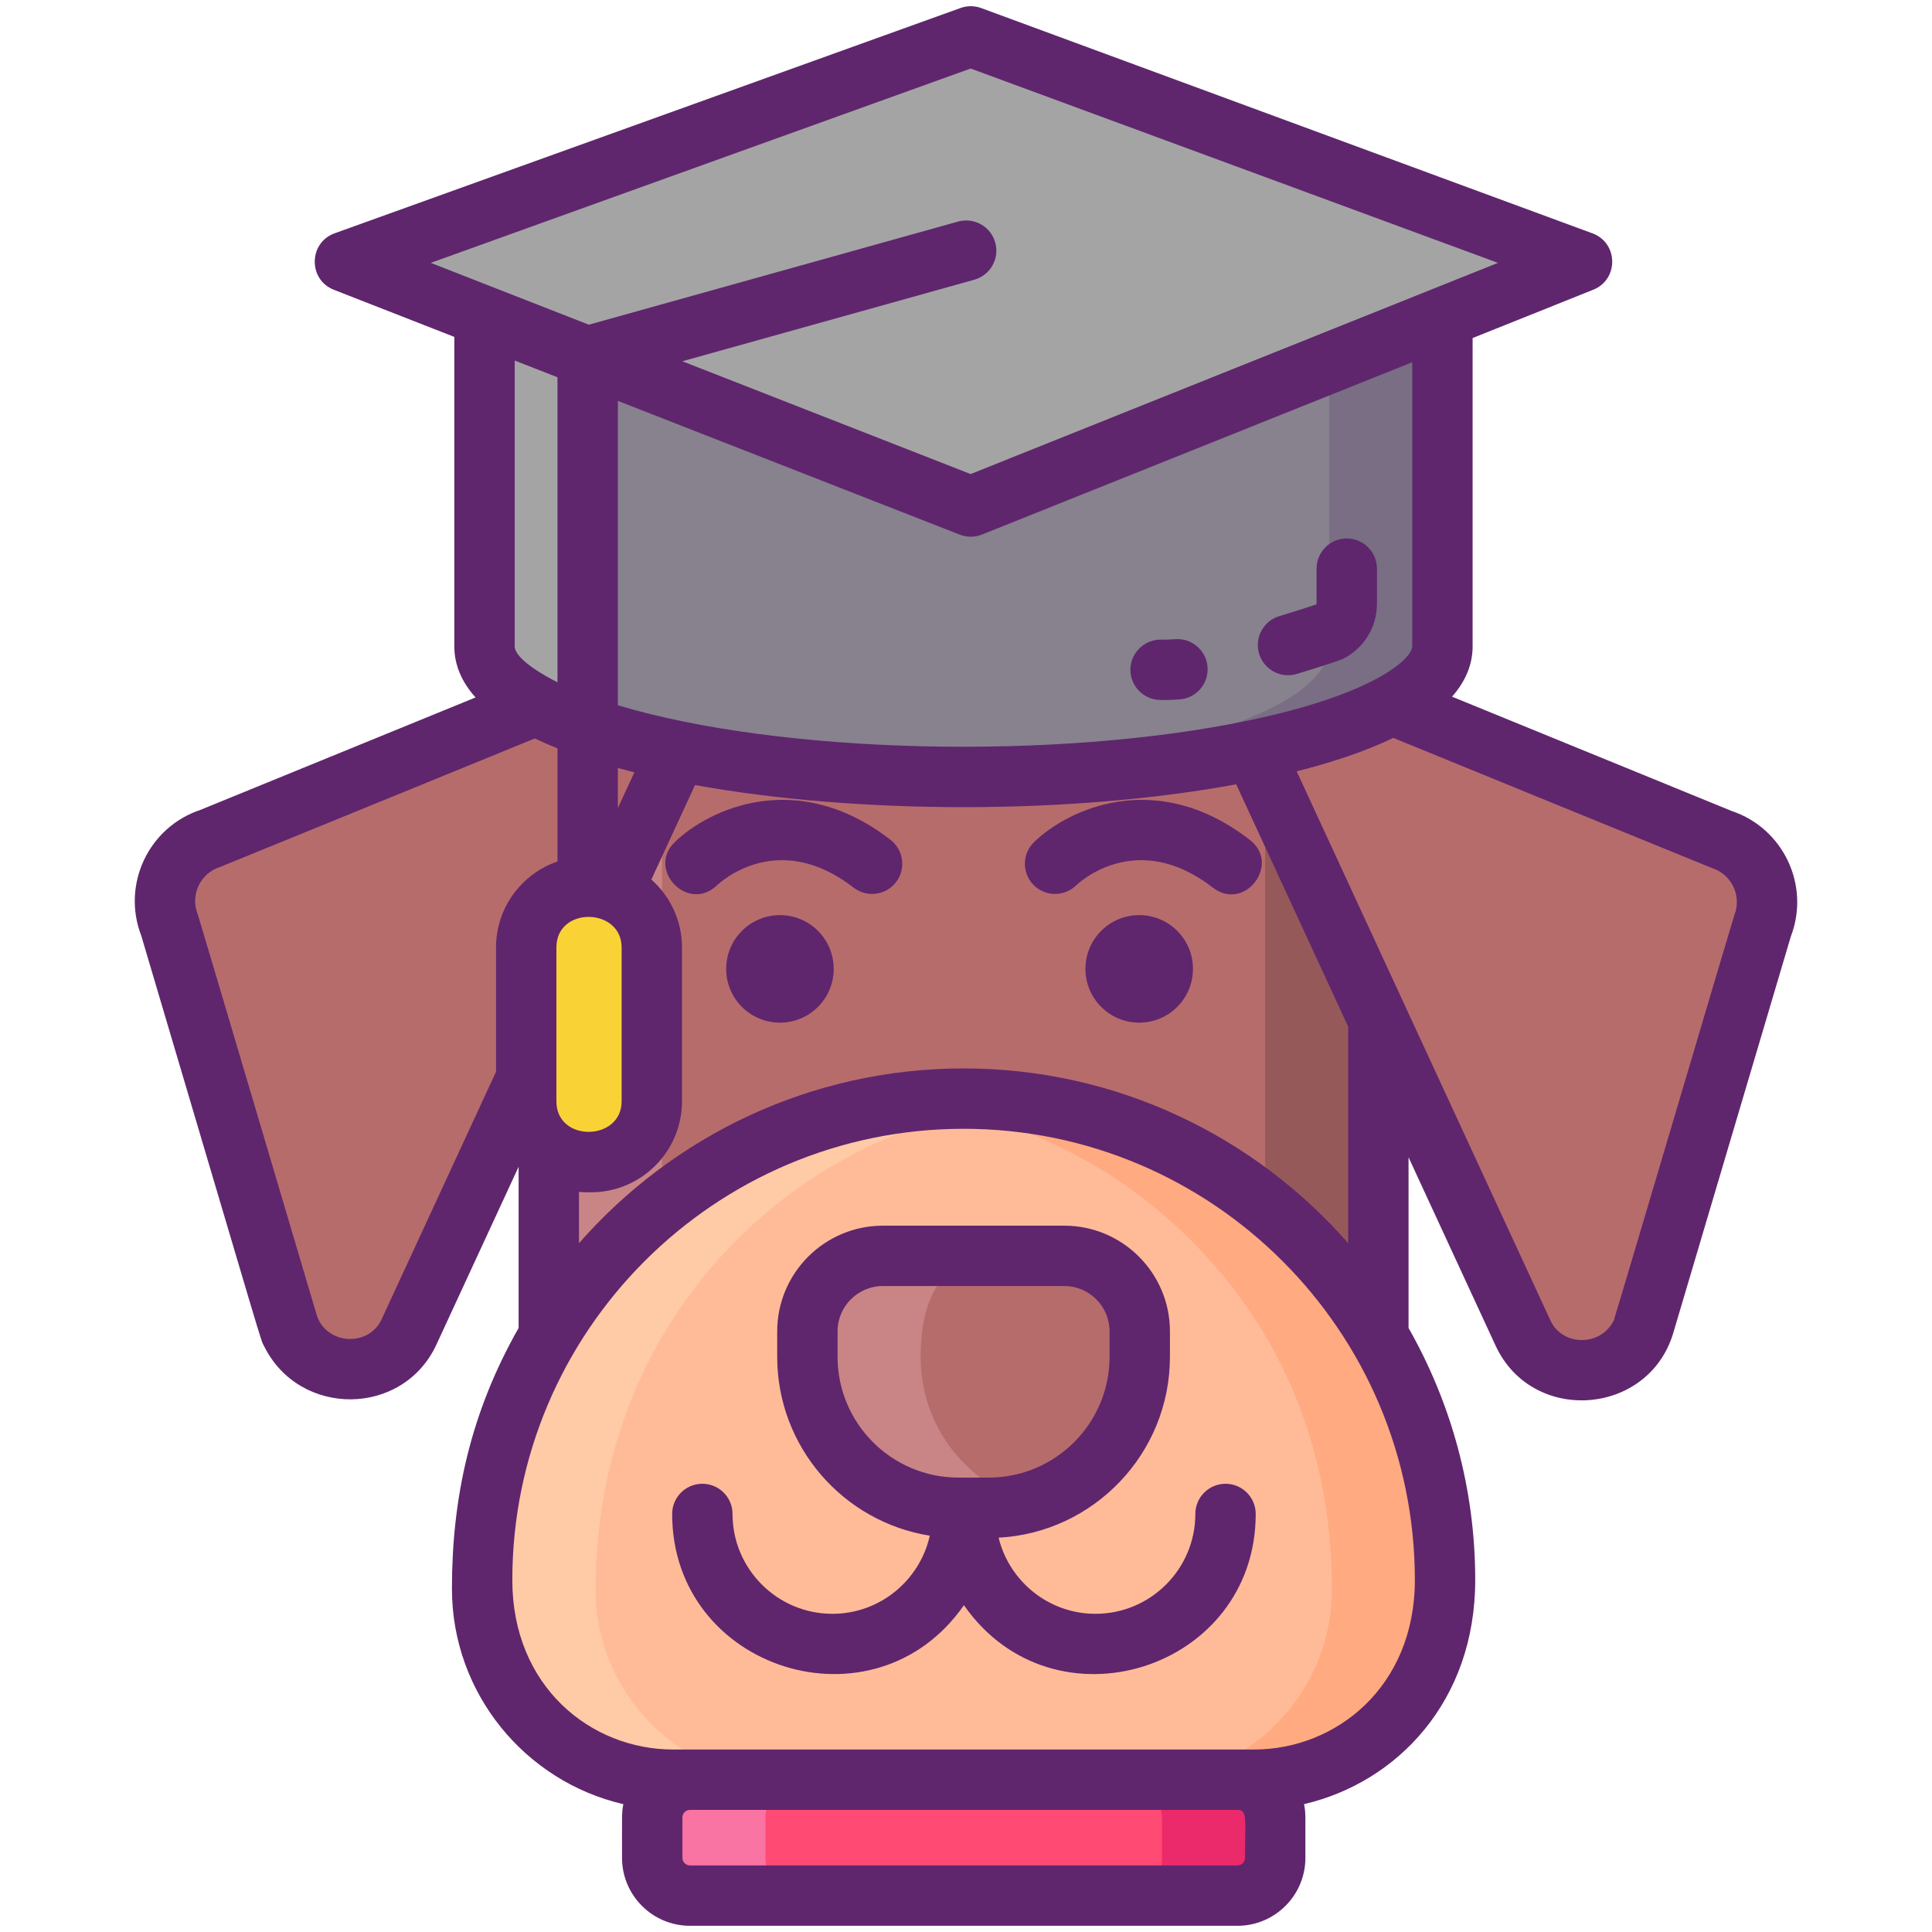 <?xml version="1.0" encoding="utf-8"?>
<!-- Generator: Adobe Illustrator 22.1.0, SVG Export Plug-In . SVG Version: 6.00 Build 0)  -->
<svg version="1.1" id="Icon_Set" xmlns="http://www.w3.org/2000/svg" xmlns:xlink="http://www.w3.org/1999/xlink" x="0px" y="0px"
	 viewBox="0 0 256 256" style="enable-background:new 0 0 256 256;" xml:space="preserve">
<style type="text/css">
	.st0{fill:#5FCDFF;}
	.st1{fill:#87828E;}
	.st2{fill:#B76C6C;}
	.st3{fill:#FF4A73;}
	.st4{fill:#73D7F9;}
	.st5{fill:#30B6FF;}
	.st6{fill:#A4A4A5;}
	.st7{fill:#F973A3;}
	.st8{fill:#5F266D;}
	.st9{fill:#FFE2E2;}
	.st10{fill:#FFEFEE;}
	.st11{fill:#796E84;}
	.st12{fill:#3193F3;}
	.st13{fill:#35B1FC;}
	.st14{fill:#307FED;}
	.st15{fill:#FFCFCF;}
	.st16{fill:#EA2A6A;}
	.st17{fill:#44C7B6;}
	.st18{fill:#3BB2A0;}
	.st19{fill:#4BDBC3;}
	.st20{fill:#C98585;}
	.st21{fill:#965959;}
	.st22{fill:#FFBB98;}
	.st23{fill:#FFCAA6;}
	.st24{fill:#FFAA80;}
	.st25{fill:#F9D335;}
	.st26{fill:#F2C300;}
	.st27{fill:#F9E27D;}
</style>
<g>
	<g id="XMLID_87_">
		<path id="XMLID_145_" class="st2" d="M182.64,121.902v91.21H72.72c0-0.609-0.006-91.733,0.01-92.34
			c0.33-12.71,6.07-24.06,15-31.84c7.69-6.7,17.72-10.75,28.71-10.75h22.48c11,0,21.03,4.05,28.72,10.76
			C176.83,96.952,182.64,108.742,182.64,121.902z"/>
		<path id="XMLID_144_" class="st21" d="M182.64,121.902v91.21h-15V88.942C176.83,96.952,182.64,108.742,182.64,121.902z"/>
		<path id="XMLID_140_" class="st2" d="M233.496,122.889c-16.554,55.862-15.688,53.152-16.086,53.953
			c-2.921,5.87-11.142,6.487-14.908,1.126c-0.504-0.718,2.359,5.343-44.087-95.146l69.648,28.468
			C232.909,112.833,235.412,118.178,233.496,122.889z"/>
		<path id="XMLID_139_" class="st3" d="M163.971,251.255H91.423c-2.761,0-5-2.239-5-5v-5.356c0-2.761,2.239-5,5-5h72.549
			c2.761,0,5,2.239,5,5v5.356C168.971,249.017,166.732,251.255,163.971,251.255z"/>
		<path id="XMLID_85_" class="st7" d="M106.427,251.252h-15c-2.77,0-5-2.24-5-5v-5.35c0-2.76,2.23-5,5-5h15c-2.77,0-5,2.24-5,5v5.35
			C101.427,249.012,103.657,251.252,106.427,251.252z"/>
		<path id="XMLID_136_" class="st16" d="M168.967,240.902v5.35c0,2.76-2.23,5-5,5h-15c2.77,0,5-2.24,5-5v-5.35c0-2.76-2.23-5-5-5h15
			C166.737,235.902,168.967,238.142,168.967,240.902z"/>
		<path id="XMLID_135_" class="st20" d="M87.73,88.932v124.18h-15v-92.34C73.06,108.062,78.8,96.712,87.73,88.932z"/>
		<path id="XMLID_83_" class="st22" d="M166.16,235.899H89.2c-13.982,0-25.316-11.334-25.316-25.316
			c0-38.031,29.81-64.935,63.796-64.935h0c35.233,0,63.796,28.562,63.796,63.796C191.476,225.712,179.359,235.899,166.16,235.899z"
			/>
		<path id="XMLID_79_" class="st24" d="M191.489,209.44c0,16.267-12.117,26.46-25.32,26.46h-15c13.98,0,25.32-11.34,25.32-25.32
			c0-18.818-6.906-34.466-18.69-46.25c-9.88-9.88-22.99-16.53-37.61-18.24c2.46-0.29,4.96-0.44,7.5-0.44
			c17.62,0,33.57,7.14,45.11,18.68C184.349,175.88,191.489,191.82,191.489,209.44z"/>
		<path id="XMLID_75_" class="st23" d="M104.225,235.902h-15c-13.98,0-25.31-11.34-25.31-25.32c0-38.027,29.806-64.93,63.79-64.93
			c2.54,0,5.04,0.15,7.5,0.44c-30.397,3.558-56.29,28.95-56.29,64.49C78.915,224.562,90.245,235.902,104.225,235.902z"/>
		<path id="XMLID_71_" class="st2" d="M131.022,199.865c-16.442,0-24.038-8.966-24.038-20c0-9.736,4.189-13.379,10-13.379h24.038
			c11.913,0,10,14.673,10,13.379C151.022,190.911,142.068,199.865,131.022,199.865z"/>
		<path id="XMLID_65_" class="st20" d="M136.507,199.092c-1.74,0.5-3.58,0.77-5.48,0.77c-16.449,0-24.04-8.962-24.04-20
			c0-9.726,4.175-13.38,10-13.38h15c-5.747,0-10,3.573-10,13.38C121.987,189.012,128.127,196.722,136.507,199.092z"/>
		<path id="XMLID_31_" class="st2" d="M22.504,122.749c16.554,55.862,15.688,53.152,16.087,53.953
			c2.921,5.87,11.141,6.487,14.908,1.126c0.504-0.718-2.359,5.344,44.087-95.147L27.938,111.15
			C23.091,112.693,20.588,118.038,22.504,122.749z"/>
	</g>
	<path class="st1" d="M191.13,43.252v42.31c0,9.56-28.41,17.31-63.46,17.31c-19.43,0-36.83-2.38-48.47-6.14
		c-9.36-3.01-15-6.91-15-11.17v-43.75l15,0.17L191.13,43.252z"/>
	<polygon class="st6" points="209.633,34.597 128.632,67.039 45.7,34.597 128.632,4.745 	"/>
	<path class="st25" d="M78.316,153.907h-0.537c-4.447,0-8.051-3.605-8.051-8.051v-20.397c0-4.447,3.605-8.051,8.051-8.051h0.537
		c4.447,0,8.051,3.605,8.051,8.051v20.397C86.367,150.303,82.763,153.907,78.316,153.907z"/>
	<path class="st6" d="M79.2,41.982v54.75c-9.36-3.01-15-6.91-15-11.17v-43.75L79.2,41.982z"/>
	<path class="st11" d="M191.13,45.922v39.64c0,9.56-28.41,17.31-63.46,17.31c-2.54,0-5.04-0.04-7.5-0.12
		c31.52-1.01,55.96-8.32,55.96-17.19v-39.64H191.13z"/>
</g>
<g>
	<path class="st8" d="M94.961,117.346c0.823-0.773,8.328-7.337,18.146,0.269c1.751,1.355,4.262,1.031,5.612-0.712
		c1.353-1.746,1.034-4.259-0.712-5.612c-12.445-9.641-24.146-4.025-28.595,0.291C85.664,115.219,91.118,120.952,94.961,117.346z"/>
	<circle class="st8" cx="103.347" cy="128.382" r="7.125"/>
	<path class="st8" d="M142.587,117.324c0.321-0.312,7.998-7.555,18.125,0.291c4.191,3.243,9.063-3.098,4.9-6.324
		c-12.445-9.641-24.147-4.025-28.596,0.291c-1.586,1.538-1.624,4.07-0.086,5.656S141.001,118.861,142.587,117.324z"/>
	<circle class="st8" cx="150.951" cy="128.382" r="7.125"/>
	<path class="st8" d="M229.44,107.453l-37.038-15.14c1.811-2.055,2.727-4.285,2.727-6.673V44.793l15.99-6.404
		c3.394-1.36,3.324-6.203-0.104-7.467L130.015,1.069c-0.883-0.325-1.853-0.33-2.737-0.01L44.346,30.911
		c-3.466,1.247-3.536,6.146-0.103,7.489L60.2,44.642V85.64c0,2.428,0.944,4.693,2.813,6.775l-36.45,14.897
		c-6.901,2.298-10.456,9.907-7.848,16.664c16.821,56.733,15.742,53.349,16.294,54.426c4.687,9.427,18.365,9.357,22.813-0.223
		L68.72,154.6v21.363c-6.388,11.231-8.836,22.502-8.836,34.542c0,13.894,9.719,25.553,22.714,28.557
		c-0.226,1.137-0.175,1.294-0.175,7.115c0,4.962,4.037,9,9,9h72.548c4.963,0,9-4.038,9-9v-5.356c0-0.605-0.062-1.195-0.176-1.766
		c12.334-2.866,22.681-13.637,22.681-29.689c0-12.14-3.224-23.535-8.836-33.403v-22.614l11.544,24.981
		c4.878,10.469,20.286,9.275,23.541-1.732l15.561-52.481C239.895,117.356,236.333,109.759,229.44,107.453z M57.078,34.831
		L128.615,9.08l69.872,25.75l-69.873,27.985L90.411,47.87l38.687-10.805c2.128-0.594,3.371-2.801,2.776-4.929
		c-0.595-2.127-2.794-3.371-4.929-2.776L78.022,43.024l-12.18-4.765c-0.078-0.035-0.158-0.063-0.239-0.093L57.078,34.831z
		 M82.367,125.537v20.397c0,5.307-8.64,5.474-8.64,0c0-7.357,0-12.693,0-20.397C73.728,120.058,82.367,120.238,82.367,125.537z
		 M73.87,90.406c-1.623-0.803-5.67-3.06-5.67-4.766V47.772l5.67,2.218V90.406z M81.87,107.072v-5.302
		c0.717,0.195,1.444,0.385,2.188,0.569L81.87,107.072z M76.72,157.932c0.35,0.031,0.702,0.054,1.06,0.054h0.536
		c6.646,0,12.052-5.406,12.052-12.051v-20.397c0-3.578-1.576-6.788-4.061-8.997l5.788-12.516c21.87,3.941,49.996,3.902,71.707-0.098
		l14.839,32.111v28.689c-12.435-14.178-30.664-23.155-50.96-23.155s-38.525,8.977-50.96,23.155V157.932z M81.87,93.452V53.119
		l45.305,17.723c0.949,0.371,1.998,0.367,2.944-0.012l57.011-22.834V85.64c0,1.57-4.839,6.328-21.824,9.854
		C140.034,100.751,103.589,99.963,81.87,93.452z M65.728,125.537v16.47l-15.164,32.806c-1.752,3.78-7.43,3.35-8.618-0.63
		c-0.084-0.283-15.627-52.743-15.738-53.016c-1.035-2.551,0.311-5.448,2.943-6.284c0.247-0.079,41.47-16.934,41.711-17.032
		c0.945,0.45,1.946,0.887,3.009,1.309v14.989C69.14,115.777,65.728,120.261,65.728,125.537z M164.971,246.177c0,0.551-0.448,1-1,1
		H91.423c-0.552,0-1-0.449-1-1v-5.356c0-0.551,0.448-1,1-1h72.548C165.312,239.821,164.971,241.042,164.971,246.177z
		 M187.476,209.366c0,14.143-10.448,22.455-21.315,22.455c-3.703,0-73.18,0-76.96,0c-10.932,0-21.316-8.35-21.316-22.455
		c0-32.971,26.824-59.795,59.796-59.795S187.476,176.395,187.476,209.366z M229.793,121.307
		c-0.148,0.365-15.822,53.39-15.964,53.672c-1.713,3.442-6.784,3.455-8.389-0.017l-33.622-72.756
		c4.249-1.075,8.841-2.52,12.804-4.43c0.227,0.093,41.986,17.17,42.219,17.244C229.48,115.863,230.829,118.754,229.793,121.307z"/>
	<path class="st8" d="M162.389,196.607c-2.209,0-4,1.791-4,4c0,7.295-5.936,13.231-13.23,13.231
		c-6.211,0-11.421-4.307-12.838-10.087c12.632-0.677,22.702-11.166,22.702-23.964v-3.379c0-7.72-6.28-14-14-14h-24.039
		c-7.72,0-14,6.28-14,14v3.379c0,11.947,8.775,21.88,20.218,23.699c-1.319,5.914-6.6,10.352-12.906,10.352
		c-7.296,0-13.231-5.936-13.231-13.231c0-2.209-1.791-4-4-4s-4,1.791-4,4c0,20.674,26.79,29.156,38.663,12.088
		c11.87,17.064,38.662,8.605,38.662-12.088C166.389,198.398,164.598,196.607,162.389,196.607z M126.983,195.787
		c-8.822,0-16-7.178-16-16v-3.379c0-3.309,2.691-6,6-6h24.039c3.309,0,6,2.691,6,6v3.379c0,8.822-7.178,16-16,16H126.983z"/>
	<path class="st8" d="M178.453,71.349c-2.209,0-4,1.791-4,4V80c0,0.025-0.005,0.053-0.016,0.078
		c-0.805,0.272-2.624,0.876-4.912,1.559c-2.116,0.632-3.32,2.86-2.688,4.977c0.519,1.735,2.108,2.857,3.831,2.857
		c0.379,0,0.765-0.054,1.146-0.168c0.81-0.242,5.462-1.659,6.215-2.042c2.729-1.399,4.424-4.181,4.424-7.261v-4.651
		C182.453,73.14,180.662,71.349,178.453,71.349z"/>
	<path class="st8" d="M155.694,84.696c-0.662,0.054-1.244,0.076-1.768,0.056c-2.187-0.068-4.06,1.649-4.138,3.858
		c-0.076,2.208,1.65,4.06,3.858,4.137c0.214,0.007,0.431,0.011,0.653,0.011c0.633,0,1.32-0.03,2.044-0.089
		c2.202-0.18,3.841-2.11,3.661-4.312C159.827,86.156,157.888,84.526,155.694,84.696z"/>
</g>
</svg>
